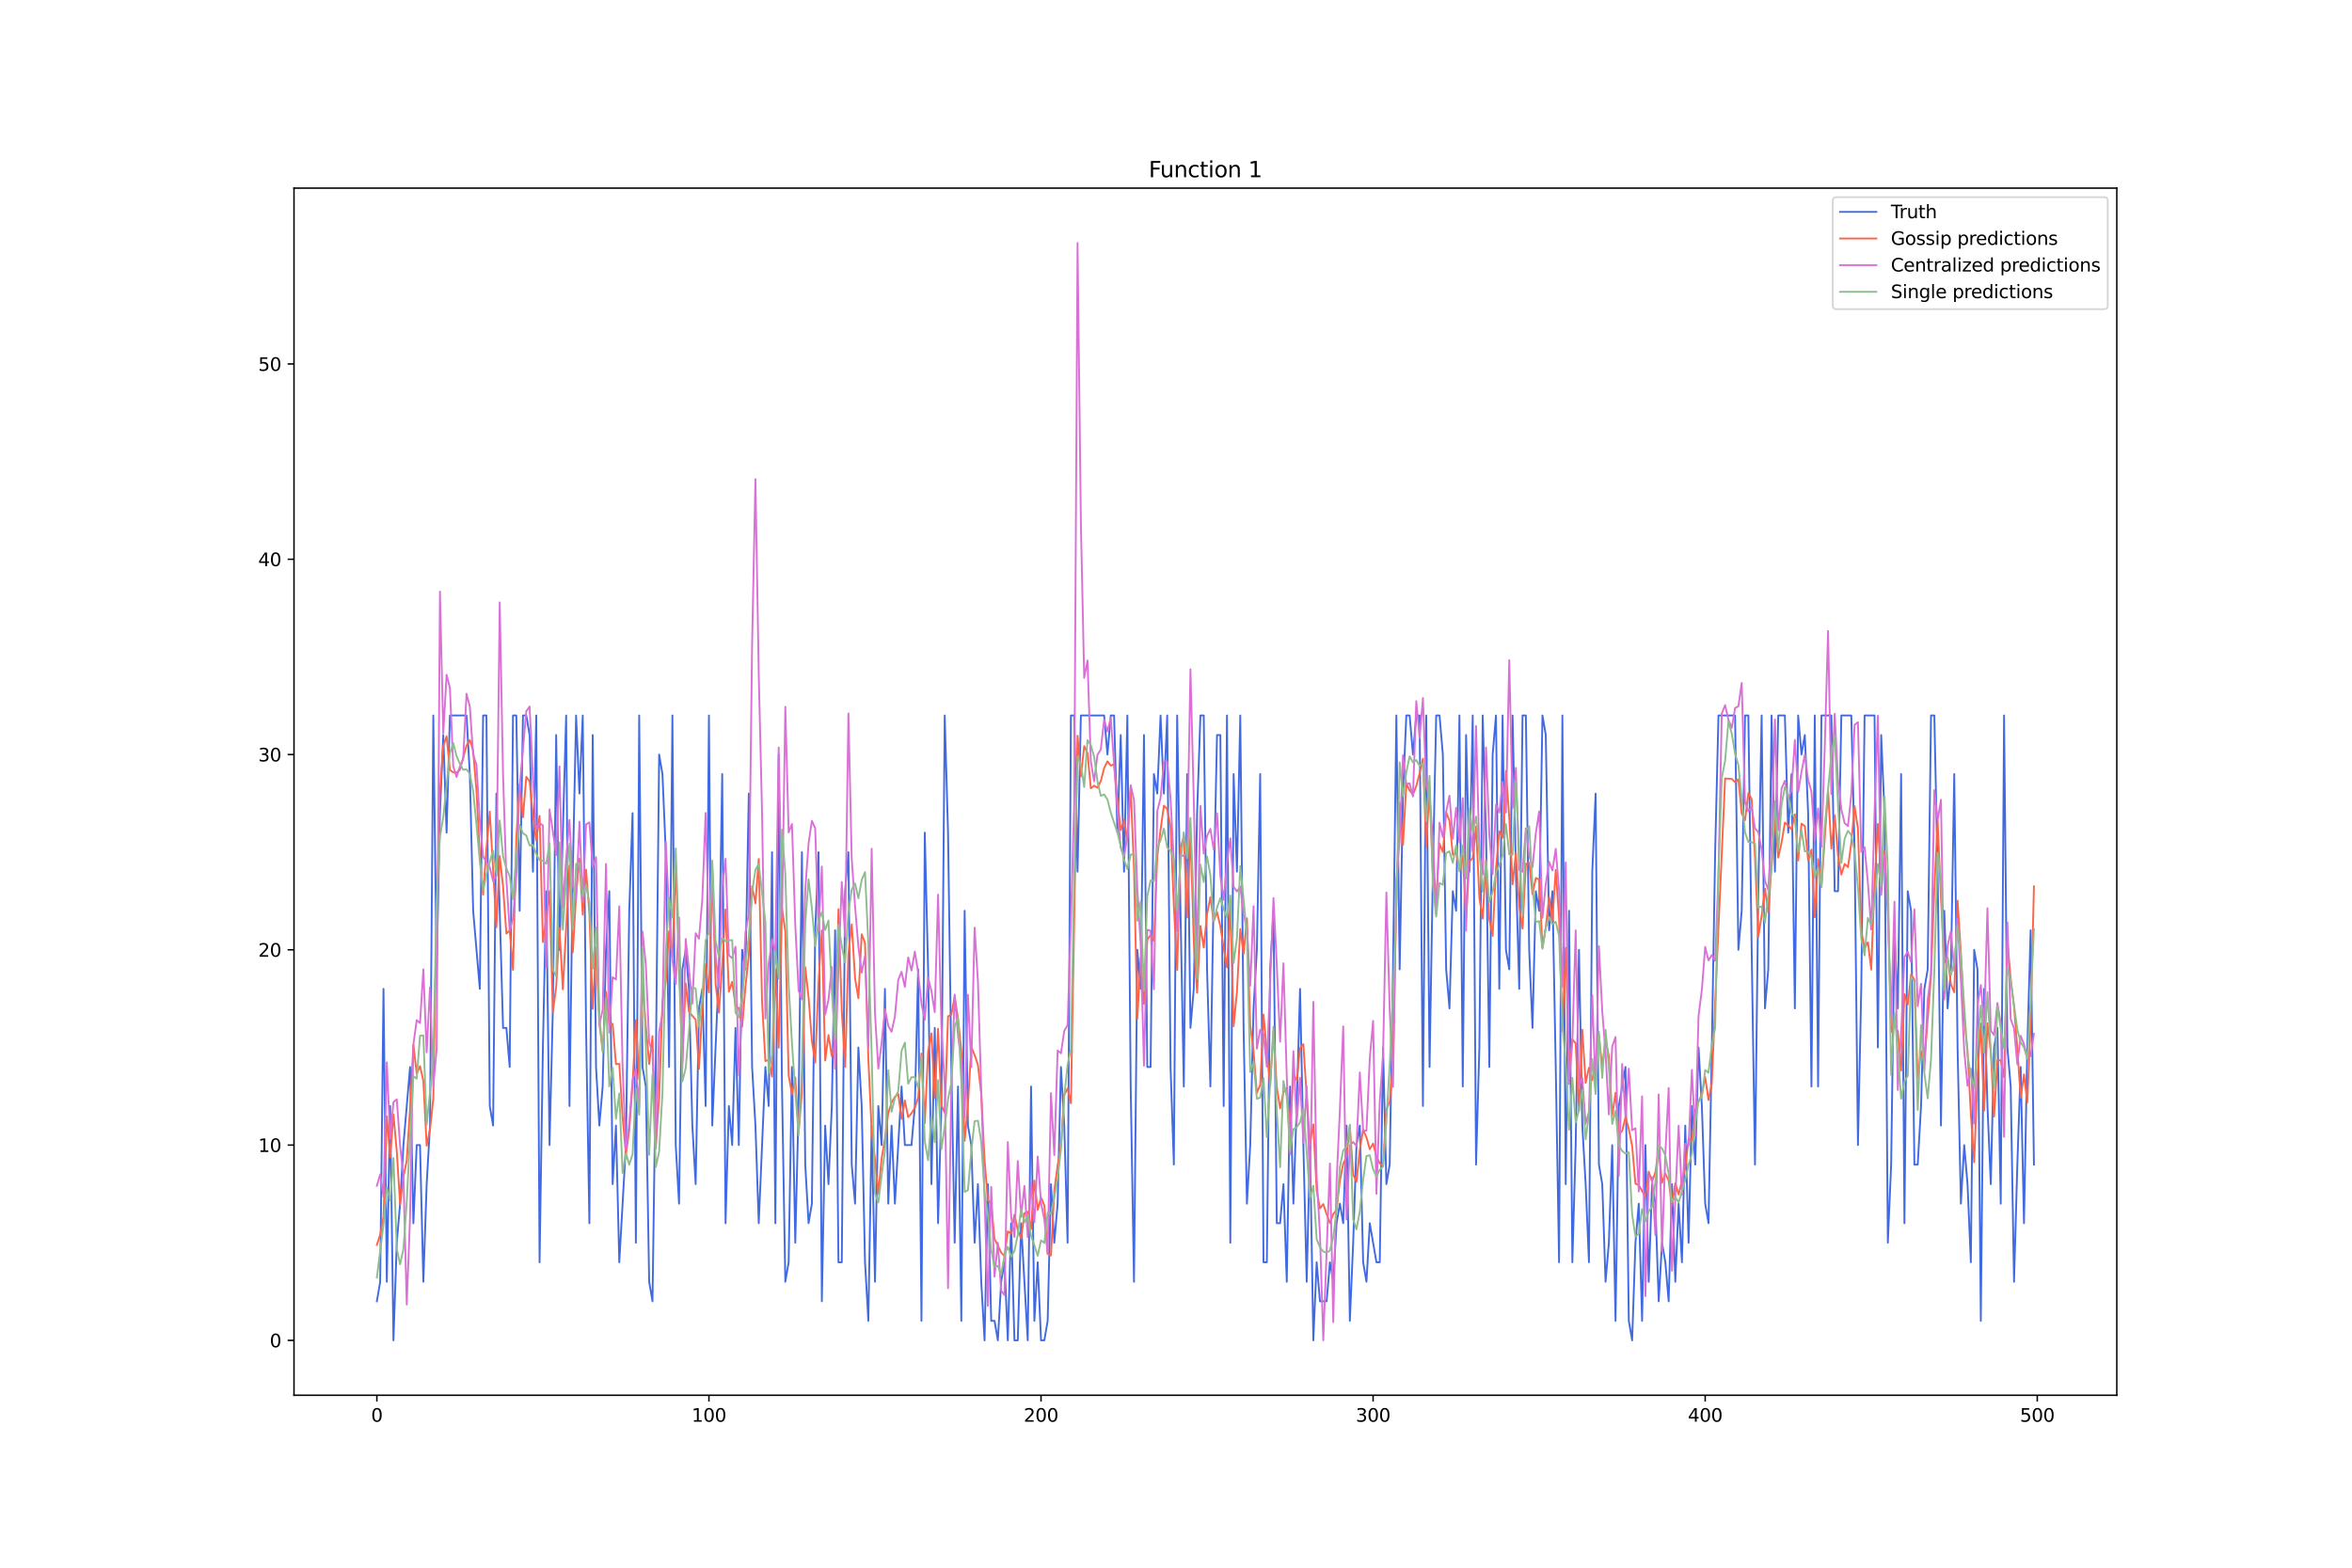 <?xml version="1.0" encoding="utf-8" standalone="no"?>
<!DOCTYPE svg PUBLIC "-//W3C//DTD SVG 1.1//EN"
  "http://www.w3.org/Graphics/SVG/1.1/DTD/svg11.dtd">
<svg xmlns:xlink="http://www.w3.org/1999/xlink" width="1296pt" height="864pt" viewBox="0 0 1296 864" xmlns="http://www.w3.org/2000/svg" version="1.1">
 <defs>
  <style type="text/css">*{stroke-linejoin: round; stroke-linecap: butt}</style>
 </defs>
 <g id="figure_1">
  <g id="patch_1">
   <path d="M 0 864 
L 1296 864 
L 1296 0 
L 0 0 
z
" style="fill: #ffffff"/>
  </g>
  <g id="axes_1">
   <g id="patch_2">
    <path d="M 162 768.96 
L 1166.4 768.96 
L 1166.4 103.68 
L 162 103.68 
z
" style="fill: #ffffff"/>
   </g>
   <g id="matplotlib.axis_1">
    <g id="xtick_1">
     <g id="line2d_1">
      <defs>
       <path id="m7830dd6c61" d="M 0 0 
L 0 3.5 
" style="stroke: #000000; stroke-width: 0.8"/>
      </defs>
      <g>
       <use xlink:href="#m7830dd6c61" x="207.655" y="768.96" style="stroke: #000000; stroke-width: 0.8"/>
      </g>
     </g>
     <g id="text_1">
      <!-- 0 -->
      <g transform="translate(204.473 783.558) scale(0.1 -0.1)">
       <defs>
        <path id="DejaVuSans-30" d="M 2034 4250 
Q 1547 4250 1301 3770 
Q 1056 3291 1056 2328 
Q 1056 1369 1301 889 
Q 1547 409 2034 409 
Q 2525 409 2770 889 
Q 3016 1369 3016 2328 
Q 3016 3291 2770 3770 
Q 2525 4250 2034 4250 
z
M 2034 4750 
Q 2819 4750 3233 4129 
Q 3647 3509 3647 2328 
Q 3647 1150 3233 529 
Q 2819 -91 2034 -91 
Q 1250 -91 836 529 
Q 422 1150 422 2328 
Q 422 3509 836 4129 
Q 1250 4750 2034 4750 
z
" transform="scale(0.016)"/>
       </defs>
       <use xlink:href="#DejaVuSans-30"/>
      </g>
     </g>
    </g>
    <g id="xtick_2">
     <g id="line2d_2">
      <g>
       <use xlink:href="#m7830dd6c61" x="390.639" y="768.96" style="stroke: #000000; stroke-width: 0.8"/>
      </g>
     </g>
     <g id="text_2">
      <!-- 100 -->
      <g transform="translate(381.095 783.558) scale(0.1 -0.1)">
       <defs>
        <path id="DejaVuSans-31" d="M 794 531 
L 1825 531 
L 1825 4091 
L 703 3866 
L 703 4441 
L 1819 4666 
L 2450 4666 
L 2450 531 
L 3481 531 
L 3481 0 
L 794 0 
L 794 531 
z
" transform="scale(0.016)"/>
       </defs>
       <use xlink:href="#DejaVuSans-31"/>
       <use xlink:href="#DejaVuSans-30" x="63.623"/>
       <use xlink:href="#DejaVuSans-30" x="127.246"/>
      </g>
     </g>
    </g>
    <g id="xtick_3">
     <g id="line2d_3">
      <g>
       <use xlink:href="#m7830dd6c61" x="573.623" y="768.96" style="stroke: #000000; stroke-width: 0.8"/>
      </g>
     </g>
     <g id="text_3">
      <!-- 200 -->
      <g transform="translate(564.079 783.558) scale(0.1 -0.1)">
       <defs>
        <path id="DejaVuSans-32" d="M 1228 531 
L 3431 531 
L 3431 0 
L 469 0 
L 469 531 
Q 828 903 1448 1529 
Q 2069 2156 2228 2338 
Q 2531 2678 2651 2914 
Q 2772 3150 2772 3378 
Q 2772 3750 2511 3984 
Q 2250 4219 1831 4219 
Q 1534 4219 1204 4116 
Q 875 4013 500 3803 
L 500 4441 
Q 881 4594 1212 4672 
Q 1544 4750 1819 4750 
Q 2544 4750 2975 4387 
Q 3406 4025 3406 3419 
Q 3406 3131 3298 2873 
Q 3191 2616 2906 2266 
Q 2828 2175 2409 1742 
Q 1991 1309 1228 531 
z
" transform="scale(0.016)"/>
       </defs>
       <use xlink:href="#DejaVuSans-32"/>
       <use xlink:href="#DejaVuSans-30" x="63.623"/>
       <use xlink:href="#DejaVuSans-30" x="127.246"/>
      </g>
     </g>
    </g>
    <g id="xtick_4">
     <g id="line2d_4">
      <g>
       <use xlink:href="#m7830dd6c61" x="756.607" y="768.96" style="stroke: #000000; stroke-width: 0.8"/>
      </g>
     </g>
     <g id="text_4">
      <!-- 300 -->
      <g transform="translate(747.063 783.558) scale(0.1 -0.1)">
       <defs>
        <path id="DejaVuSans-33" d="M 2597 2516 
Q 3050 2419 3304 2112 
Q 3559 1806 3559 1356 
Q 3559 666 3084 287 
Q 2609 -91 1734 -91 
Q 1441 -91 1130 -33 
Q 819 25 488 141 
L 488 750 
Q 750 597 1062 519 
Q 1375 441 1716 441 
Q 2309 441 2620 675 
Q 2931 909 2931 1356 
Q 2931 1769 2642 2001 
Q 2353 2234 1838 2234 
L 1294 2234 
L 1294 2753 
L 1863 2753 
Q 2328 2753 2575 2939 
Q 2822 3125 2822 3475 
Q 2822 3834 2567 4026 
Q 2313 4219 1838 4219 
Q 1578 4219 1281 4162 
Q 984 4106 628 3988 
L 628 4550 
Q 988 4650 1302 4700 
Q 1616 4750 1894 4750 
Q 2613 4750 3031 4423 
Q 3450 4097 3450 3541 
Q 3450 3153 3228 2886 
Q 3006 2619 2597 2516 
z
" transform="scale(0.016)"/>
       </defs>
       <use xlink:href="#DejaVuSans-33"/>
       <use xlink:href="#DejaVuSans-30" x="63.623"/>
       <use xlink:href="#DejaVuSans-30" x="127.246"/>
      </g>
     </g>
    </g>
    <g id="xtick_5">
     <g id="line2d_5">
      <g>
       <use xlink:href="#m7830dd6c61" x="939.591" y="768.96" style="stroke: #000000; stroke-width: 0.8"/>
      </g>
     </g>
     <g id="text_5">
      <!-- 400 -->
      <g transform="translate(930.047 783.558) scale(0.1 -0.1)">
       <defs>
        <path id="DejaVuSans-34" d="M 2419 4116 
L 825 1625 
L 2419 1625 
L 2419 4116 
z
M 2253 4666 
L 3047 4666 
L 3047 1625 
L 3713 1625 
L 3713 1100 
L 3047 1100 
L 3047 0 
L 2419 0 
L 2419 1100 
L 313 1100 
L 313 1709 
L 2253 4666 
z
" transform="scale(0.016)"/>
       </defs>
       <use xlink:href="#DejaVuSans-34"/>
       <use xlink:href="#DejaVuSans-30" x="63.623"/>
       <use xlink:href="#DejaVuSans-30" x="127.246"/>
      </g>
     </g>
    </g>
    <g id="xtick_6">
     <g id="line2d_6">
      <g>
       <use xlink:href="#m7830dd6c61" x="1122.575" y="768.96" style="stroke: #000000; stroke-width: 0.8"/>
      </g>
     </g>
     <g id="text_6">
      <!-- 500 -->
      <g transform="translate(1113.032 783.558) scale(0.1 -0.1)">
       <defs>
        <path id="DejaVuSans-35" d="M 691 4666 
L 3169 4666 
L 3169 4134 
L 1269 4134 
L 1269 2991 
Q 1406 3038 1543 3061 
Q 1681 3084 1819 3084 
Q 2600 3084 3056 2656 
Q 3513 2228 3513 1497 
Q 3513 744 3044 326 
Q 2575 -91 1722 -91 
Q 1428 -91 1123 -41 
Q 819 9 494 109 
L 494 744 
Q 775 591 1075 516 
Q 1375 441 1709 441 
Q 2250 441 2565 725 
Q 2881 1009 2881 1497 
Q 2881 1984 2565 2268 
Q 2250 2553 1709 2553 
Q 1456 2553 1204 2497 
Q 953 2441 691 2322 
L 691 4666 
z
" transform="scale(0.016)"/>
       </defs>
       <use xlink:href="#DejaVuSans-35"/>
       <use xlink:href="#DejaVuSans-30" x="63.623"/>
       <use xlink:href="#DejaVuSans-30" x="127.246"/>
      </g>
     </g>
    </g>
   </g>
   <g id="matplotlib.axis_2">
    <g id="ytick_1">
     <g id="line2d_7">
      <defs>
       <path id="m1b1be753ba" d="M 0 0 
L -3.5 0 
" style="stroke: #000000; stroke-width: 0.8"/>
      </defs>
      <g>
       <use xlink:href="#m1b1be753ba" x="162" y="738.72" style="stroke: #000000; stroke-width: 0.8"/>
      </g>
     </g>
     <g id="text_7">
      <!-- 0 -->
      <g transform="translate(148.637 742.519) scale(0.1 -0.1)">
       <use xlink:href="#DejaVuSans-30"/>
      </g>
     </g>
    </g>
    <g id="ytick_2">
     <g id="line2d_8">
      <g>
       <use xlink:href="#m1b1be753ba" x="162" y="631.094" style="stroke: #000000; stroke-width: 0.8"/>
      </g>
     </g>
     <g id="text_8">
      <!-- 10 -->
      <g transform="translate(142.275 634.893) scale(0.1 -0.1)">
       <use xlink:href="#DejaVuSans-31"/>
       <use xlink:href="#DejaVuSans-30" x="63.623"/>
      </g>
     </g>
    </g>
    <g id="ytick_3">
     <g id="line2d_9">
      <g>
       <use xlink:href="#m1b1be753ba" x="162" y="523.468" style="stroke: #000000; stroke-width: 0.8"/>
      </g>
     </g>
     <g id="text_9">
      <!-- 20 -->
      <g transform="translate(142.275 527.267) scale(0.1 -0.1)">
       <use xlink:href="#DejaVuSans-32"/>
       <use xlink:href="#DejaVuSans-30" x="63.623"/>
      </g>
     </g>
    </g>
    <g id="ytick_4">
     <g id="line2d_10">
      <g>
       <use xlink:href="#m1b1be753ba" x="162" y="415.842" style="stroke: #000000; stroke-width: 0.8"/>
      </g>
     </g>
     <g id="text_10">
      <!-- 30 -->
      <g transform="translate(142.275 419.641) scale(0.1 -0.1)">
       <use xlink:href="#DejaVuSans-33"/>
       <use xlink:href="#DejaVuSans-30" x="63.623"/>
      </g>
     </g>
    </g>
    <g id="ytick_5">
     <g id="line2d_11">
      <g>
       <use xlink:href="#m1b1be753ba" x="162" y="308.215" style="stroke: #000000; stroke-width: 0.8"/>
      </g>
     </g>
     <g id="text_11">
      <!-- 40 -->
      <g transform="translate(142.275 312.015) scale(0.1 -0.1)">
       <use xlink:href="#DejaVuSans-34"/>
       <use xlink:href="#DejaVuSans-30" x="63.623"/>
      </g>
     </g>
    </g>
    <g id="ytick_6">
     <g id="line2d_12">
      <g>
       <use xlink:href="#m1b1be753ba" x="162" y="200.589" style="stroke: #000000; stroke-width: 0.8"/>
      </g>
     </g>
     <g id="text_12">
      <!-- 50 -->
      <g transform="translate(142.275 204.389) scale(0.1 -0.1)">
       <use xlink:href="#DejaVuSans-35"/>
       <use xlink:href="#DejaVuSans-30" x="63.623"/>
      </g>
     </g>
    </g>
   </g>
   <g id="line2d_13">
    <path d="M 207.655 717.195 
L 209.484 706.432 
L 211.314 544.993 
L 213.144 706.432 
L 214.974 609.569 
L 216.804 738.72 
L 218.634 684.907 
L 220.463 663.382 
L 222.293 631.094 
L 225.953 588.043 
L 227.783 674.144 
L 229.613 631.094 
L 231.442 631.094 
L 233.272 706.432 
L 235.102 652.619 
L 236.932 620.331 
L 238.762 394.316 
L 240.592 534.23 
L 242.422 448.129 
L 244.251 405.079 
L 246.081 458.892 
L 247.911 394.316 
L 257.06 394.316 
L 258.89 426.604 
L 260.72 501.943 
L 264.38 544.993 
L 266.209 394.316 
L 268.039 394.316 
L 269.869 609.569 
L 271.699 620.331 
L 273.529 437.367 
L 277.189 566.518 
L 279.018 566.518 
L 280.848 588.043 
L 282.678 394.316 
L 284.508 394.316 
L 286.338 501.943 
L 288.168 394.316 
L 289.997 394.316 
L 291.827 405.079 
L 293.657 480.417 
L 295.487 394.316 
L 297.317 695.67 
L 299.147 577.281 
L 300.976 491.18 
L 302.806 631.094 
L 304.636 555.756 
L 306.466 405.079 
L 308.296 523.468 
L 311.956 394.316 
L 313.785 609.569 
L 315.615 480.417 
L 317.445 394.316 
L 319.275 437.367 
L 321.105 394.316 
L 322.935 566.518 
L 324.764 674.144 
L 326.594 405.079 
L 328.424 588.043 
L 330.254 620.331 
L 332.084 598.806 
L 333.914 523.468 
L 335.743 491.18 
L 337.573 652.619 
L 339.403 620.331 
L 341.233 695.67 
L 344.893 631.094 
L 346.723 501.943 
L 348.552 448.129 
L 350.382 684.907 
L 352.212 394.316 
L 354.042 588.043 
L 355.872 598.806 
L 357.702 706.432 
L 359.531 717.195 
L 361.361 588.043 
L 363.191 415.842 
L 365.021 426.604 
L 366.851 469.655 
L 368.681 588.043 
L 370.51 394.316 
L 372.34 631.094 
L 374.17 663.382 
L 376 534.23 
L 377.83 523.468 
L 379.66 544.993 
L 381.489 620.331 
L 383.319 652.619 
L 385.149 555.756 
L 386.979 544.993 
L 388.809 609.569 
L 390.639 394.316 
L 392.469 620.331 
L 396.128 534.23 
L 397.958 426.604 
L 399.788 674.144 
L 401.618 609.569 
L 403.448 631.094 
L 405.277 566.518 
L 407.107 631.094 
L 408.937 523.468 
L 410.767 534.23 
L 412.597 437.367 
L 414.427 588.043 
L 416.256 620.331 
L 418.086 674.144 
L 421.746 588.043 
L 423.576 609.569 
L 425.406 469.655 
L 427.236 674.144 
L 429.065 415.842 
L 430.895 598.806 
L 432.725 706.432 
L 434.555 695.67 
L 436.385 588.043 
L 438.215 684.907 
L 440.044 609.569 
L 441.874 469.655 
L 443.704 641.856 
L 445.534 674.144 
L 447.364 663.382 
L 449.194 512.705 
L 451.023 469.655 
L 452.853 717.195 
L 454.683 620.331 
L 456.513 652.619 
L 458.343 609.569 
L 460.173 512.705 
L 462.003 695.67 
L 463.832 695.67 
L 465.662 491.18 
L 467.492 469.655 
L 469.322 641.856 
L 471.152 663.382 
L 472.982 577.281 
L 474.811 609.569 
L 476.641 695.67 
L 478.471 727.957 
L 480.301 620.331 
L 482.131 706.432 
L 483.961 609.569 
L 485.79 631.094 
L 487.62 544.993 
L 489.45 663.382 
L 491.28 620.331 
L 493.11 663.382 
L 496.77 598.806 
L 498.599 631.094 
L 502.259 631.094 
L 504.089 609.569 
L 505.919 534.23 
L 507.749 727.957 
L 509.578 458.892 
L 511.408 534.23 
L 513.238 652.619 
L 515.068 566.518 
L 516.898 674.144 
L 518.728 609.569 
L 520.557 394.316 
L 522.387 458.892 
L 524.217 588.043 
L 526.047 684.907 
L 527.877 598.806 
L 529.707 727.957 
L 531.536 501.943 
L 533.366 620.331 
L 535.196 631.094 
L 537.026 684.907 
L 538.856 652.619 
L 540.686 706.432 
L 542.516 738.72 
L 544.345 652.619 
L 546.175 727.957 
L 548.005 727.957 
L 549.835 738.72 
L 551.665 706.432 
L 553.495 695.67 
L 555.324 738.72 
L 557.154 674.144 
L 558.984 738.72 
L 560.814 738.72 
L 562.644 674.144 
L 566.303 738.72 
L 568.133 598.806 
L 569.963 727.957 
L 571.793 695.67 
L 573.623 738.72 
L 575.453 738.72 
L 577.283 727.957 
L 579.112 652.619 
L 580.942 684.907 
L 582.772 663.382 
L 584.602 588.043 
L 586.432 620.331 
L 588.262 684.907 
L 590.091 394.316 
L 591.921 394.316 
L 593.751 480.417 
L 595.581 394.316 
L 608.39 394.316 
L 610.22 415.842 
L 612.05 394.316 
L 613.879 394.316 
L 615.709 458.892 
L 617.539 405.079 
L 619.369 480.417 
L 621.199 394.316 
L 623.029 598.806 
L 624.858 706.432 
L 626.688 523.468 
L 628.518 544.993 
L 630.348 405.079 
L 632.178 588.043 
L 634.008 588.043 
L 635.837 426.604 
L 637.667 437.367 
L 639.497 394.316 
L 641.327 437.367 
L 643.157 394.316 
L 644.987 588.043 
L 646.817 641.856 
L 648.646 394.316 
L 650.476 501.943 
L 652.306 598.806 
L 654.136 426.604 
L 655.966 566.518 
L 657.796 544.993 
L 659.625 448.129 
L 661.455 394.316 
L 663.285 394.316 
L 665.115 534.23 
L 666.945 598.806 
L 668.775 491.18 
L 670.604 405.079 
L 672.434 405.079 
L 674.264 609.569 
L 676.094 394.316 
L 677.924 684.907 
L 679.754 426.604 
L 681.583 480.417 
L 683.413 394.316 
L 685.243 566.518 
L 687.073 663.382 
L 688.903 631.094 
L 690.733 555.756 
L 692.563 523.468 
L 694.392 426.604 
L 696.222 695.67 
L 698.052 695.67 
L 699.882 534.23 
L 701.712 501.943 
L 703.542 674.144 
L 705.371 674.144 
L 707.201 652.619 
L 709.031 706.432 
L 710.861 598.806 
L 712.691 663.382 
L 714.521 609.569 
L 716.35 544.993 
L 718.18 631.094 
L 720.01 706.432 
L 721.84 631.094 
L 723.67 738.72 
L 725.5 695.67 
L 727.33 717.195 
L 730.989 717.195 
L 732.819 695.67 
L 734.649 706.432 
L 736.479 674.144 
L 738.309 663.382 
L 740.138 674.144 
L 741.968 620.331 
L 743.798 727.957 
L 745.628 684.907 
L 747.458 631.094 
L 749.288 620.331 
L 751.117 695.67 
L 752.947 706.432 
L 754.777 674.144 
L 758.437 695.67 
L 760.267 695.67 
L 762.097 577.281 
L 763.926 652.619 
L 765.756 641.856 
L 767.586 534.23 
L 769.416 394.316 
L 771.246 534.23 
L 773.076 437.367 
L 774.905 394.316 
L 776.735 394.316 
L 778.565 415.842 
L 780.395 394.316 
L 782.225 394.316 
L 784.055 609.569 
L 785.884 394.316 
L 787.714 588.043 
L 789.544 480.417 
L 791.374 394.316 
L 793.204 394.316 
L 795.034 415.842 
L 796.864 534.23 
L 798.693 555.756 
L 800.523 491.18 
L 802.353 501.943 
L 804.183 394.316 
L 806.013 598.806 
L 807.843 405.079 
L 809.672 480.417 
L 811.502 394.316 
L 813.332 641.856 
L 815.162 577.281 
L 816.992 394.316 
L 818.822 458.892 
L 820.651 588.043 
L 822.481 415.842 
L 824.311 394.316 
L 826.141 544.993 
L 827.971 394.316 
L 829.801 523.468 
L 831.63 534.23 
L 833.46 394.316 
L 835.29 480.417 
L 837.12 544.993 
L 838.95 394.316 
L 840.78 394.316 
L 842.61 523.468 
L 844.439 566.518 
L 846.269 491.18 
L 848.099 501.943 
L 849.929 394.316 
L 851.759 405.079 
L 853.589 512.705 
L 855.418 491.18 
L 857.248 588.043 
L 859.078 695.67 
L 860.908 394.316 
L 862.738 652.619 
L 864.568 501.943 
L 866.397 695.67 
L 868.227 631.094 
L 870.057 523.468 
L 871.887 620.331 
L 873.717 652.619 
L 875.547 695.67 
L 877.377 480.417 
L 879.206 437.367 
L 881.036 641.856 
L 882.866 652.619 
L 884.696 706.432 
L 886.526 684.907 
L 888.356 631.094 
L 890.185 727.957 
L 892.015 609.569 
L 895.675 588.043 
L 897.505 727.957 
L 899.335 738.72 
L 901.164 684.907 
L 902.994 663.382 
L 904.824 727.957 
L 906.654 631.094 
L 908.484 706.432 
L 910.314 652.619 
L 912.144 663.382 
L 913.973 717.195 
L 915.803 684.907 
L 917.633 695.67 
L 919.463 717.195 
L 921.293 652.619 
L 923.123 706.432 
L 924.952 663.382 
L 926.782 695.67 
L 928.612 620.331 
L 930.442 684.907 
L 932.272 609.569 
L 934.102 641.856 
L 935.931 577.281 
L 937.761 609.569 
L 939.591 663.382 
L 941.421 674.144 
L 943.251 577.281 
L 945.081 469.655 
L 946.911 394.316 
L 956.06 394.316 
L 957.89 523.468 
L 959.719 501.943 
L 961.549 394.316 
L 963.379 394.316 
L 965.209 523.468 
L 967.039 641.856 
L 968.869 491.18 
L 970.698 394.316 
L 972.528 555.756 
L 974.358 534.23 
L 976.188 394.316 
L 978.018 480.417 
L 979.848 394.316 
L 983.507 394.316 
L 985.337 458.892 
L 987.167 426.604 
L 988.997 555.756 
L 990.827 394.316 
L 992.657 415.842 
L 994.486 405.079 
L 996.316 448.129 
L 998.146 598.806 
L 999.976 394.316 
L 1001.806 598.806 
L 1003.636 394.316 
L 1009.125 394.316 
L 1010.955 491.18 
L 1012.785 491.18 
L 1014.615 394.316 
L 1020.104 394.316 
L 1021.934 469.655 
L 1023.764 631.094 
L 1025.594 544.993 
L 1027.424 394.316 
L 1032.913 394.316 
L 1034.743 577.281 
L 1036.573 405.079 
L 1038.403 448.129 
L 1040.232 684.907 
L 1042.062 641.856 
L 1043.892 512.705 
L 1045.722 555.756 
L 1047.552 426.604 
L 1049.382 674.144 
L 1051.211 491.18 
L 1053.041 501.943 
L 1054.871 641.856 
L 1056.701 641.856 
L 1058.531 609.569 
L 1060.361 544.993 
L 1062.191 534.23 
L 1064.02 394.316 
L 1065.85 394.316 
L 1067.68 480.417 
L 1069.51 620.331 
L 1071.34 501.943 
L 1073.17 555.756 
L 1074.999 534.23 
L 1076.829 426.604 
L 1078.659 577.281 
L 1080.489 663.382 
L 1082.319 631.094 
L 1084.149 652.619 
L 1085.978 695.67 
L 1087.808 523.468 
L 1089.638 534.23 
L 1091.468 727.957 
L 1093.298 544.993 
L 1095.128 609.569 
L 1096.958 652.619 
L 1098.787 577.281 
L 1100.617 566.518 
L 1102.447 663.382 
L 1104.277 394.316 
L 1106.107 577.281 
L 1107.937 598.806 
L 1109.766 706.432 
L 1111.596 641.856 
L 1113.426 588.043 
L 1115.256 674.144 
L 1117.086 577.281 
L 1118.916 512.705 
L 1120.745 641.856 
L 1120.745 641.856 
" clip-path="url(#p969c86a628)" style="fill: none; stroke: #4169e1; stroke-linecap: square"/>
   </g>
   <g id="line2d_14">
    <path d="M 207.655 686.116 
L 209.484 680.487 
L 211.314 670.36 
L 213.144 615.21 
L 214.974 637.823 
L 216.804 614.26 
L 218.634 634.614 
L 220.463 663.906 
L 222.293 648.49 
L 224.123 639.699 
L 225.953 610.774 
L 227.783 575.783 
L 229.613 591.798 
L 231.442 587.598 
L 233.272 595.734 
L 235.102 631.457 
L 236.932 622.497 
L 238.762 605.509 
L 240.592 505.618 
L 242.422 435.559 
L 244.251 411.048 
L 246.081 405.786 
L 247.911 424.319 
L 249.741 425.717 
L 251.571 425.793 
L 253.401 424.328 
L 257.06 410.896 
L 258.89 407.884 
L 260.72 413.728 
L 262.55 435.992 
L 264.38 471.2 
L 266.209 493.08 
L 268.039 467.433 
L 269.869 447.249 
L 273.529 511.076 
L 275.359 471.809 
L 277.189 488.494 
L 279.018 514.527 
L 280.848 512.814 
L 282.678 534.578 
L 284.508 461.702 
L 286.338 432.164 
L 288.168 450.457 
L 289.997 428.143 
L 291.827 430.577 
L 293.657 449.38 
L 295.487 463.213 
L 297.317 449.626 
L 299.147 519.182 
L 300.976 506.366 
L 302.806 491.069 
L 304.636 557.715 
L 306.466 543.861 
L 308.296 511.536 
L 310.126 545.278 
L 313.785 476.968 
L 315.615 524.872 
L 317.445 493.105 
L 319.275 473.273 
L 321.105 504.093 
L 322.935 479.317 
L 324.764 503.68 
L 326.594 556.043 
L 328.424 522.084 
L 330.254 563.992 
L 332.084 578.98 
L 333.914 546.559 
L 335.743 564.783 
L 337.573 564.234 
L 339.403 586.481 
L 341.233 586.359 
L 343.063 615.594 
L 344.893 636.237 
L 346.723 622.865 
L 348.552 597.486 
L 350.382 562.199 
L 352.212 594.84 
L 354.042 542.545 
L 355.872 565.287 
L 357.702 586.422 
L 359.531 571.045 
L 361.361 631.575 
L 363.191 604.624 
L 365.021 552.152 
L 366.851 541.078 
L 368.681 513.19 
L 370.51 527.447 
L 372.34 476.164 
L 374.17 534.517 
L 376 585.193 
L 377.83 541.919 
L 379.66 557.644 
L 383.319 561.999 
L 385.149 589.079 
L 386.979 555.816 
L 388.809 531.423 
L 390.639 547.035 
L 392.469 478.597 
L 394.298 542.048 
L 396.128 558.124 
L 397.958 531.622 
L 399.788 501.219 
L 401.618 546.517 
L 403.448 541.124 
L 405.277 554.315 
L 407.107 555.724 
L 408.937 565.93 
L 410.767 543.729 
L 412.597 526.645 
L 414.427 488.531 
L 416.256 497.896 
L 418.086 473.401 
L 419.916 552.177 
L 421.746 584.763 
L 423.576 584.167 
L 425.406 593.322 
L 427.236 534.378 
L 429.065 577.437 
L 430.895 500.772 
L 432.725 513.201 
L 434.555 592.634 
L 436.385 603.071 
L 438.215 593.88 
L 440.044 623.713 
L 441.874 602.204 
L 443.704 533.063 
L 445.534 549.512 
L 447.364 573.755 
L 449.194 585.628 
L 451.023 541.289 
L 452.853 512.781 
L 454.683 584.467 
L 456.513 570.416 
L 458.343 582.142 
L 460.173 574.234 
L 462.003 501.057 
L 463.832 556.73 
L 465.662 587.995 
L 467.492 525.41 
L 469.322 509.408 
L 471.152 539.172 
L 472.982 550.166 
L 474.811 514.901 
L 476.641 519.636 
L 478.471 583.569 
L 480.301 623.36 
L 482.131 638.767 
L 483.961 657.785 
L 485.79 638.464 
L 487.62 627.507 
L 489.45 613.456 
L 491.28 607.6 
L 493.11 604.489 
L 494.94 602.803 
L 496.77 616.662 
L 498.599 606.461 
L 500.429 615.714 
L 502.259 613.553 
L 504.089 610.564 
L 505.919 604.995 
L 507.749 580.634 
L 509.578 619.035 
L 511.408 579.39 
L 513.238 569.504 
L 515.068 605.168 
L 516.898 566.973 
L 518.728 609.237 
L 520.557 613.142 
L 522.387 560.109 
L 524.217 559.256 
L 526.047 549.221 
L 527.877 561.428 
L 529.707 578.959 
L 531.536 628.786 
L 533.366 608.581 
L 535.196 577.051 
L 537.026 581.402 
L 538.856 586.866 
L 540.686 602.891 
L 542.516 639.14 
L 544.345 661.692 
L 546.175 663.185 
L 548.005 682.949 
L 549.835 686.369 
L 551.665 690.347 
L 553.495 692.255 
L 555.324 678.695 
L 557.154 679.894 
L 558.984 669.436 
L 560.814 677.888 
L 562.644 682.676 
L 564.474 668.689 
L 566.303 667.81 
L 568.133 677.413 
L 569.963 650.614 
L 571.793 666.774 
L 573.623 659.954 
L 575.453 664.318 
L 577.283 691.093 
L 579.112 691.935 
L 580.942 656.099 
L 582.772 642.226 
L 584.602 631.128 
L 586.432 603.322 
L 588.262 599.878 
L 590.091 608.051 
L 593.751 405.472 
L 595.581 427.978 
L 597.411 411.215 
L 599.241 415.002 
L 601.07 434.498 
L 602.9 433.003 
L 604.73 434.163 
L 606.56 430.461 
L 608.39 423.351 
L 610.22 419.603 
L 612.05 421.934 
L 613.879 421.252 
L 615.709 440.896 
L 617.539 457.538 
L 619.369 452.067 
L 621.199 463.158 
L 623.029 433.995 
L 624.858 479.181 
L 626.688 561.417 
L 628.518 528.079 
L 630.348 553.267 
L 632.178 517.749 
L 634.008 515.408 
L 635.837 518.448 
L 637.667 472.377 
L 639.497 457.157 
L 641.327 444.028 
L 643.157 445.893 
L 644.987 455.607 
L 646.817 499.208 
L 648.646 534.619 
L 650.476 467.069 
L 652.306 461.164 
L 654.136 505.666 
L 655.966 458.788 
L 657.796 519.074 
L 659.625 547.196 
L 661.455 510.341 
L 663.285 522.237 
L 665.115 503.748 
L 666.945 494.462 
L 668.775 507.831 
L 670.604 502.618 
L 672.434 510.587 
L 674.264 522.347 
L 676.094 533.195 
L 677.924 499.316 
L 679.754 565.569 
L 681.583 546.57 
L 683.413 512.042 
L 685.243 525.766 
L 687.073 506.055 
L 688.903 565.024 
L 690.733 579.417 
L 692.563 602.353 
L 694.392 597.974 
L 696.222 559.144 
L 698.052 579.762 
L 699.882 598.493 
L 701.712 568.319 
L 703.542 599.224 
L 705.371 610.867 
L 707.201 601.975 
L 709.031 599.559 
L 710.861 622.053 
L 712.691 592.138 
L 714.521 595.395 
L 716.35 577.614 
L 718.18 575.474 
L 720.01 604.077 
L 721.84 630.094 
L 723.67 619.652 
L 725.5 656.133 
L 727.33 666.014 
L 729.159 663.591 
L 730.989 669.204 
L 732.819 674.094 
L 734.649 669.042 
L 736.479 666.833 
L 738.309 650.646 
L 740.138 641.376 
L 741.968 637.489 
L 743.798 620.58 
L 745.628 647.276 
L 747.458 651.315 
L 749.288 633.336 
L 751.117 622.61 
L 752.947 626.89 
L 754.777 633.345 
L 756.607 630.237 
L 758.437 637.405 
L 760.267 641.18 
L 762.097 642.388 
L 763.926 611.55 
L 765.756 607.084 
L 767.586 586.084 
L 769.416 496.172 
L 771.246 442.498 
L 773.076 465.601 
L 774.905 431.759 
L 776.735 435.659 
L 778.565 437.939 
L 780.395 433.223 
L 782.225 426.2 
L 784.055 418.231 
L 785.884 466.681 
L 787.714 434.048 
L 789.544 482.988 
L 791.374 496.444 
L 793.204 464.992 
L 795.034 469.526 
L 796.864 447.693 
L 798.693 452.357 
L 800.523 471.152 
L 802.353 469.67 
L 804.183 479.352 
L 806.013 471.587 
L 807.843 505.978 
L 809.672 474.735 
L 811.502 472.935 
L 813.332 455.526 
L 815.162 494.898 
L 816.992 506.282 
L 818.822 473.791 
L 820.651 506.612 
L 822.481 515.84 
L 824.311 478.72 
L 826.141 458.127 
L 827.971 461.716 
L 829.801 424.9 
L 831.63 450.728 
L 833.46 487.405 
L 835.29 469.963 
L 837.12 499.755 
L 838.95 511.803 
L 840.78 476.076 
L 842.61 475.468 
L 844.439 492.851 
L 846.269 483.854 
L 848.099 484.819 
L 849.929 522.215 
L 851.759 511.088 
L 853.589 494.333 
L 855.418 507.486 
L 857.248 479.369 
L 859.078 506.108 
L 860.908 568.217 
L 862.738 522.423 
L 864.568 587.15 
L 866.397 572.814 
L 868.227 575.01 
L 870.057 612.344 
L 871.887 567.49 
L 873.717 596.821 
L 875.547 588.435 
L 877.377 595.298 
L 879.206 585.343 
L 881.036 571.243 
L 882.866 587.883 
L 884.696 572.957 
L 886.526 582.262 
L 888.356 614.965 
L 890.185 602.254 
L 892.015 625.226 
L 893.845 623.257 
L 895.675 615.699 
L 897.505 622.201 
L 899.335 631.523 
L 901.164 652.41 
L 902.994 653.087 
L 906.654 659.697 
L 908.484 645.711 
L 910.314 651.129 
L 912.144 646.099 
L 913.973 633.403 
L 915.803 651.888 
L 917.633 646.78 
L 919.463 650.654 
L 921.293 664.651 
L 923.123 652.085 
L 924.952 658.329 
L 926.782 650.598 
L 928.612 643.579 
L 930.442 627.746 
L 932.272 628.482 
L 934.102 612.089 
L 935.931 606.911 
L 937.761 603.293 
L 939.591 593.599 
L 941.421 606.293 
L 943.251 597.04 
L 945.081 552.568 
L 950.57 429.049 
L 954.23 429.254 
L 956.06 431.116 
L 957.89 429.508 
L 959.719 448.286 
L 961.549 452.057 
L 963.379 437.098 
L 965.209 440.441 
L 967.039 472.997 
L 968.869 516.192 
L 970.698 504.671 
L 972.528 489.764 
L 974.358 502.838 
L 978.018 451.111 
L 979.848 472.674 
L 981.678 464.334 
L 983.507 453.372 
L 985.337 454.894 
L 987.167 457.102 
L 988.997 448.781 
L 990.827 474.207 
L 992.657 453.959 
L 994.486 455.281 
L 996.316 474.171 
L 998.146 468.229 
L 999.976 505.578 
L 1001.806 473.501 
L 1003.636 489.02 
L 1007.295 435.559 
L 1009.125 467.705 
L 1010.955 449.278 
L 1012.785 471.639 
L 1014.615 482.011 
L 1016.444 476.145 
L 1018.274 477.929 
L 1020.104 464.574 
L 1021.934 444.353 
L 1023.764 456.798 
L 1025.594 512.83 
L 1027.424 522.612 
L 1029.253 519.339 
L 1031.083 534.383 
L 1032.913 486.189 
L 1034.743 454.095 
L 1036.573 485.491 
L 1038.403 469.21 
L 1040.232 496.981 
L 1042.062 568.639 
L 1043.892 565.009 
L 1045.722 568.256 
L 1047.552 590.023 
L 1049.382 547.907 
L 1051.211 553.651 
L 1053.041 537.073 
L 1054.871 539.928 
L 1056.701 593.862 
L 1058.531 579.437 
L 1060.361 585.792 
L 1064.02 537.925 
L 1065.85 490.143 
L 1067.68 452.434 
L 1069.51 495.182 
L 1071.34 530.531 
L 1073.17 527.74 
L 1074.999 542.604 
L 1076.829 546.912 
L 1078.659 496.413 
L 1080.489 525.229 
L 1082.319 561.783 
L 1084.149 579.131 
L 1085.978 614.093 
L 1087.808 640.598 
L 1089.638 592.139 
L 1091.468 564.104 
L 1093.298 612.141 
L 1095.128 563.93 
L 1096.958 579.376 
L 1098.787 615.344 
L 1100.617 584.48 
L 1102.447 584.36 
L 1104.277 593.723 
L 1106.107 518.679 
L 1107.937 539.642 
L 1109.766 554.648 
L 1111.596 577.728 
L 1113.426 605.043 
L 1115.256 592.13 
L 1117.086 607.609 
L 1118.916 564.375 
L 1120.745 488.518 
L 1120.745 488.518 
" clip-path="url(#p969c86a628)" style="fill: none; stroke: #ff6347; stroke-linecap: square"/>
   </g>
   <g id="line2d_15">
    <path d="M 207.655 653.537 
L 209.484 647.221 
L 211.314 659.595 
L 213.144 585.494 
L 214.974 627.536 
L 216.804 607.418 
L 218.634 605.846 
L 220.463 631.385 
L 222.293 648.231 
L 224.123 718.984 
L 225.953 670.55 
L 227.783 575.729 
L 229.613 562.215 
L 231.442 563.898 
L 233.272 534.192 
L 235.102 579.976 
L 236.932 544.147 
L 238.762 598.648 
L 240.592 578.244 
L 242.422 326.081 
L 244.251 404.203 
L 246.081 371.861 
L 247.911 379.138 
L 249.741 422.28 
L 251.571 428.247 
L 253.401 422.511 
L 255.23 418.223 
L 257.06 382.353 
L 258.89 389.492 
L 260.72 416.082 
L 262.55 421.45 
L 264.38 452.076 
L 266.209 472.189 
L 269.869 477.88 
L 271.699 485.503 
L 273.529 482.703 
L 275.359 331.993 
L 277.189 427.011 
L 279.018 484.304 
L 280.848 512.97 
L 282.678 506.196 
L 284.508 482.445 
L 286.338 433.817 
L 289.997 392.016 
L 291.827 389.394 
L 293.657 429.116 
L 295.487 456.835 
L 297.317 453.626 
L 299.147 454.928 
L 300.976 532.964 
L 302.806 446.042 
L 304.636 458.132 
L 306.466 471.253 
L 308.296 422.405 
L 310.126 500.309 
L 311.956 473.451 
L 313.785 451.902 
L 315.615 488.058 
L 317.445 495.648 
L 319.275 452.848 
L 321.105 497.11 
L 322.935 454.346 
L 324.764 453.249 
L 326.594 477.902 
L 328.424 472.391 
L 330.254 564.933 
L 332.084 556.509 
L 333.914 476.143 
L 335.743 569.126 
L 337.573 538.556 
L 339.403 539.835 
L 341.233 499.497 
L 343.063 587.946 
L 344.893 633.591 
L 346.723 619.108 
L 348.552 595.346 
L 350.382 588.969 
L 352.212 610.163 
L 354.042 513.334 
L 355.872 531.966 
L 357.702 574.332 
L 359.531 580.305 
L 361.361 633.055 
L 363.191 568.937 
L 365.021 558.727 
L 366.851 463.898 
L 368.681 502.855 
L 370.51 528.862 
L 372.34 542.366 
L 374.17 505.661 
L 376 589.185 
L 377.83 517.53 
L 379.66 534.523 
L 381.489 553.115 
L 383.319 514.336 
L 385.149 517.367 
L 386.979 495.692 
L 388.809 448.029 
L 390.639 514.785 
L 392.469 486.738 
L 394.298 526.076 
L 396.128 544.311 
L 397.958 488.622 
L 399.788 473.292 
L 401.618 526.472 
L 403.448 528.098 
L 405.277 521.76 
L 407.107 592.744 
L 410.767 513.918 
L 412.597 503.817 
L 414.427 355.233 
L 416.256 264.031 
L 418.086 371.867 
L 419.916 448.55 
L 421.746 561.348 
L 423.576 530.95 
L 425.406 517.685 
L 427.236 525.035 
L 429.065 411.981 
L 430.895 506.65 
L 432.725 389.523 
L 434.555 458.779 
L 436.385 454.158 
L 438.215 509.78 
L 440.044 545.815 
L 441.874 550.789 
L 443.704 490.444 
L 445.534 464.815 
L 447.364 452.384 
L 449.194 456.436 
L 451.023 513.188 
L 452.853 477.58 
L 454.683 559.17 
L 456.513 550.977 
L 458.343 532.909 
L 460.173 589.078 
L 462.003 533.668 
L 463.832 486.104 
L 465.662 516.212 
L 467.492 393.175 
L 469.322 473.429 
L 471.152 499.464 
L 472.982 521.706 
L 474.811 536.05 
L 476.641 526.884 
L 478.471 577.312 
L 480.301 467.771 
L 482.131 558.224 
L 483.961 588.962 
L 485.79 574.902 
L 487.62 556.001 
L 489.45 565.398 
L 491.28 568.66 
L 493.11 560.236 
L 494.94 540.084 
L 496.77 535.585 
L 498.599 543.918 
L 500.429 527.651 
L 502.259 534.879 
L 504.089 524.447 
L 505.919 535.995 
L 507.749 553.154 
L 509.578 562.036 
L 511.408 538.882 
L 513.238 546.229 
L 515.068 557.845 
L 516.898 493.029 
L 518.728 565.694 
L 520.557 598.199 
L 522.387 709.975 
L 524.217 599.4 
L 526.047 548.117 
L 527.877 570.602 
L 529.707 584.798 
L 531.536 616.133 
L 533.366 548.194 
L 535.196 588.093 
L 537.026 511.231 
L 538.856 540.933 
L 544.345 719.738 
L 546.175 654.175 
L 548.005 703.632 
L 549.835 684.903 
L 551.665 711.3 
L 553.495 713.807 
L 555.324 629.415 
L 557.154 670.362 
L 558.984 681.734 
L 560.814 639.808 
L 562.644 670.704 
L 564.474 653.571 
L 566.303 681.828 
L 568.133 651.864 
L 569.963 673.684 
L 571.793 637.395 
L 573.623 662.914 
L 575.453 672.123 
L 577.283 691.095 
L 579.112 602.441 
L 580.942 636.693 
L 582.772 578.952 
L 584.602 580.54 
L 586.432 568.171 
L 588.262 564.912 
L 590.091 507.187 
L 591.921 443.097 
L 593.751 133.92 
L 595.581 288.069 
L 597.411 373.617 
L 599.241 364.001 
L 601.07 419.68 
L 602.9 430.604 
L 604.73 416.006 
L 606.56 413.026 
L 608.39 396.704 
L 610.22 403.104 
L 612.05 395.608 
L 615.709 446.357 
L 617.539 467.29 
L 619.369 472.01 
L 621.199 460.948 
L 623.029 432.814 
L 624.858 440.907 
L 626.688 490.102 
L 628.518 519.75 
L 630.348 587.34 
L 632.178 512.467 
L 634.008 512.927 
L 635.837 545.246 
L 637.667 447.104 
L 639.497 439.732 
L 641.327 419.795 
L 643.157 419.675 
L 644.987 440.04 
L 646.817 474.972 
L 648.646 513.175 
L 650.476 471.01 
L 652.306 471.828 
L 654.136 469.589 
L 655.966 368.876 
L 657.796 440.73 
L 659.625 527.049 
L 661.455 444.179 
L 663.285 470.437 
L 665.115 460.717 
L 666.945 456.827 
L 668.775 468.237 
L 670.604 448.215 
L 672.434 482.652 
L 674.264 495.89 
L 676.094 475.507 
L 677.924 462.011 
L 679.754 488.805 
L 681.583 491.331 
L 683.413 488.582 
L 685.243 504.099 
L 687.073 511.494 
L 688.903 543.286 
L 690.733 499.399 
L 692.563 577.935 
L 694.392 567.475 
L 696.222 569.743 
L 698.052 587.876 
L 701.712 494.97 
L 703.542 531.631 
L 705.371 574.103 
L 707.201 530.896 
L 709.031 593.145 
L 710.861 636.268 
L 712.691 579.308 
L 714.521 619.073 
L 716.35 593.9 
L 718.18 629.823 
L 720.01 598.747 
L 721.84 655.403 
L 723.67 552.146 
L 725.5 648.369 
L 727.33 680.373 
L 729.159 738.72 
L 732.819 641.243 
L 734.649 728.632 
L 736.479 651.34 
L 738.309 611.648 
L 740.138 565.664 
L 741.968 672.064 
L 743.798 631.282 
L 745.628 629.358 
L 747.458 631.64 
L 749.288 591.052 
L 751.117 623.017 
L 752.947 623.135 
L 754.777 583.297 
L 756.607 562.622 
L 758.437 658.005 
L 760.267 607.153 
L 762.097 581.29 
L 763.926 491.87 
L 765.756 556.218 
L 767.586 599.006 
L 769.416 484.227 
L 771.246 463.165 
L 773.076 416.253 
L 774.905 432.262 
L 776.735 431.671 
L 778.565 438.995 
L 780.395 386.38 
L 782.225 406.868 
L 784.055 384.69 
L 785.884 432.981 
L 787.714 439.71 
L 789.544 461.574 
L 791.374 503.873 
L 793.204 453.388 
L 795.034 461.339 
L 796.864 447.474 
L 798.693 438.51 
L 800.523 462.363 
L 802.353 445.243 
L 804.183 464.353 
L 806.013 439.846 
L 807.843 512.919 
L 809.672 452.234 
L 811.502 469.45 
L 813.332 400.093 
L 815.162 469.808 
L 816.992 481.964 
L 818.822 411.927 
L 820.651 460.291 
L 822.481 481.737 
L 824.311 443.513 
L 826.141 447.843 
L 827.971 430.95 
L 829.801 447.81 
L 831.63 363.794 
L 833.46 445.384 
L 835.29 423.145 
L 837.12 479.446 
L 838.95 480.399 
L 840.78 456.5 
L 842.61 471.634 
L 844.439 477.979 
L 846.269 459.194 
L 848.099 447.196 
L 849.929 505.83 
L 851.759 487.164 
L 853.589 474.935 
L 855.418 479.748 
L 857.248 467.797 
L 859.078 490.826 
L 860.908 544.044 
L 862.738 475.358 
L 864.568 597.386 
L 866.397 574.404 
L 868.227 512.733 
L 870.057 598.114 
L 871.887 594.095 
L 873.717 619.345 
L 875.547 612.692 
L 877.377 548.427 
L 879.206 600.098 
L 881.036 521.466 
L 882.866 557.179 
L 884.696 580.27 
L 886.526 614.223 
L 888.356 576.875 
L 890.185 571.504 
L 892.015 648.025 
L 893.845 586.378 
L 895.675 615.537 
L 897.505 588.975 
L 899.335 622.921 
L 901.164 621.831 
L 902.994 656.693 
L 904.824 604.203 
L 906.654 714.294 
L 908.484 648.193 
L 910.314 648.785 
L 912.144 680.739 
L 913.973 603.174 
L 915.803 689.729 
L 917.633 635.909 
L 919.463 599.618 
L 921.293 700.342 
L 924.952 620.387 
L 926.782 658.512 
L 928.612 630.272 
L 930.442 631.445 
L 932.272 589.673 
L 934.102 626.048 
L 935.931 559.856 
L 937.761 545.51 
L 939.591 521.864 
L 941.421 529.335 
L 943.251 526.349 
L 945.081 529.591 
L 946.911 482.27 
L 948.74 393.245 
L 950.57 388.615 
L 952.4 396.672 
L 954.23 401.196 
L 956.06 390.218 
L 957.89 389.259 
L 959.719 376.371 
L 961.549 442.13 
L 963.379 447.034 
L 965.209 445.027 
L 967.039 456.523 
L 968.869 458.582 
L 970.698 468.214 
L 972.528 485.394 
L 974.358 490.499 
L 976.188 459.068 
L 978.018 396.509 
L 979.848 457.553 
L 981.678 434.564 
L 983.507 430.299 
L 985.337 440.102 
L 987.167 435.552 
L 988.997 407.733 
L 990.827 436.509 
L 992.657 425.405 
L 994.486 415.885 
L 996.316 429.758 
L 998.146 436.379 
L 999.976 463.287 
L 1001.806 445.529 
L 1003.636 466.747 
L 1005.465 411.931 
L 1007.295 347.734 
L 1009.125 437.694 
L 1010.955 393.384 
L 1012.785 429.892 
L 1014.615 445.975 
L 1016.444 453.674 
L 1018.274 455.239 
L 1020.104 437.889 
L 1021.934 399.496 
L 1023.764 398.061 
L 1025.594 469.506 
L 1027.424 466.909 
L 1029.253 486.538 
L 1031.083 512.208 
L 1032.913 447.815 
L 1034.743 394.457 
L 1036.573 493.184 
L 1038.403 471.272 
L 1040.232 504.373 
L 1042.062 560.837 
L 1043.892 496.912 
L 1045.722 600.765 
L 1047.552 569.614 
L 1049.382 527.384 
L 1051.211 524.49 
L 1053.041 530.22 
L 1054.871 501.143 
L 1056.701 554.515 
L 1058.531 542.195 
L 1060.361 589.943 
L 1062.191 551.097 
L 1064.02 536.507 
L 1065.85 435.465 
L 1067.68 452.127 
L 1069.51 440.75 
L 1071.34 550.823 
L 1073.17 521.278 
L 1074.999 513.11 
L 1076.829 535.079 
L 1078.659 506.409 
L 1080.489 540.283 
L 1082.319 579.191 
L 1084.149 598.434 
L 1085.978 588.953 
L 1087.808 619.219 
L 1089.638 553.981 
L 1091.468 542.899 
L 1093.298 565.018 
L 1095.128 500.564 
L 1096.958 567.927 
L 1098.787 570.487 
L 1100.617 552.789 
L 1102.447 564.003 
L 1104.277 626.546 
L 1106.107 508.307 
L 1107.937 561.642 
L 1109.766 566.756 
L 1111.596 586.588 
L 1113.426 570.874 
L 1115.256 575.491 
L 1117.086 582.431 
L 1118.916 582.128 
L 1120.745 569.791 
L 1120.745 569.791 
" clip-path="url(#p969c86a628)" style="fill: none; stroke: #da70d6; stroke-linecap: square"/>
   </g>
   <g id="line2d_16">
    <path d="M 207.655 704.129 
L 211.314 674.918 
L 213.144 654.514 
L 214.974 661.596 
L 216.804 638.226 
L 218.634 688.277 
L 220.463 696.828 
L 222.293 688.411 
L 224.123 662.387 
L 225.953 625.966 
L 227.783 593.1 
L 229.613 594.505 
L 231.442 570.8 
L 233.272 570.661 
L 235.102 619.872 
L 236.932 602.151 
L 238.762 582.319 
L 240.592 496.741 
L 242.422 461.216 
L 244.251 450.366 
L 247.911 415.056 
L 249.741 409.506 
L 251.571 416.644 
L 253.401 421.003 
L 255.23 424.266 
L 257.06 423.988 
L 258.89 426.503 
L 260.72 436.081 
L 262.55 454.539 
L 264.38 474.524 
L 266.209 490.875 
L 268.039 481.788 
L 269.869 474.994 
L 271.699 468.754 
L 273.529 481.726 
L 275.359 452.177 
L 277.189 472.052 
L 279.018 478.402 
L 280.848 482.981 
L 282.678 495.636 
L 284.508 470.736 
L 286.338 454.694 
L 288.168 459.21 
L 289.997 460.461 
L 291.827 465.985 
L 293.657 465.632 
L 295.487 470.759 
L 297.317 474.013 
L 299.147 474.412 
L 300.976 476.079 
L 302.806 464.705 
L 304.636 534.42 
L 306.466 538.087 
L 308.296 464.281 
L 310.126 512.387 
L 311.956 484.668 
L 313.785 465.072 
L 315.615 512.08 
L 317.445 476.124 
L 319.275 475.604 
L 321.105 493.856 
L 322.935 487.761 
L 324.764 497.473 
L 326.594 533.832 
L 328.424 511.063 
L 330.254 559.994 
L 332.084 579.821 
L 333.914 550.388 
L 335.743 598.73 
L 337.573 588.383 
L 339.403 616.659 
L 341.233 602.67 
L 343.063 646.493 
L 344.893 635.521 
L 346.723 641.972 
L 348.552 636.154 
L 350.382 599.95 
L 352.212 614.366 
L 354.042 521.633 
L 355.872 577.25 
L 357.702 636.513 
L 359.531 592.295 
L 361.361 643.236 
L 363.191 634.733 
L 365.021 602.465 
L 366.851 524.895 
L 368.681 494.826 
L 370.51 505.667 
L 372.34 467.614 
L 374.17 520.464 
L 376 596.002 
L 377.83 588.764 
L 379.66 567.855 
L 381.489 544.04 
L 383.319 544.868 
L 385.149 565.927 
L 386.979 549.637 
L 388.809 518.325 
L 390.639 513.867 
L 392.469 474.223 
L 394.298 518.505 
L 396.128 527.261 
L 397.958 517.01 
L 399.788 518.696 
L 401.618 518.236 
L 403.448 518.137 
L 405.277 558.063 
L 407.107 560.753 
L 408.937 549.494 
L 410.767 530.911 
L 412.597 516.085 
L 414.427 491.557 
L 416.256 479.454 
L 418.086 476.04 
L 421.746 508.226 
L 423.576 591.192 
L 425.406 581.292 
L 427.236 524.161 
L 429.065 539.31 
L 430.895 457.237 
L 432.725 481.741 
L 434.555 542.544 
L 436.385 574.825 
L 438.215 601.764 
L 440.044 625.594 
L 441.874 589.396 
L 443.704 509.076 
L 445.534 484.622 
L 447.364 500.575 
L 449.194 521.386 
L 451.023 507.239 
L 452.853 502.795 
L 454.683 512.558 
L 456.513 507.317 
L 458.343 546.046 
L 460.173 572.556 
L 462.003 509.713 
L 463.832 521.337 
L 465.662 530.627 
L 467.492 502.793 
L 469.322 490.271 
L 471.152 486.898 
L 472.982 495.085 
L 474.811 484.99 
L 476.641 480.611 
L 478.471 520.105 
L 480.301 580.954 
L 482.131 657.646 
L 483.961 662.754 
L 485.79 647.71 
L 487.62 634.202 
L 489.45 589.818 
L 491.28 612.725 
L 493.11 605.081 
L 494.94 601.559 
L 496.77 579.148 
L 498.599 574.651 
L 500.429 597.264 
L 502.259 593.683 
L 504.089 593.702 
L 505.919 599.501 
L 507.749 582.208 
L 509.578 629.013 
L 511.408 639.473 
L 513.238 615.33 
L 515.068 629.475 
L 516.898 595.277 
L 518.728 633.276 
L 520.557 620.976 
L 522.387 605.789 
L 524.217 596.773 
L 526.047 565.74 
L 527.877 560.712 
L 529.707 596.368 
L 531.536 656.948 
L 533.366 655.93 
L 535.196 634.58 
L 537.026 617.908 
L 538.856 617.65 
L 540.686 629.384 
L 542.516 657.288 
L 544.345 669.352 
L 546.175 688.804 
L 548.005 698.391 
L 549.835 697.609 
L 551.665 702.541 
L 553.495 691.65 
L 555.324 687.083 
L 557.154 692.598 
L 558.984 689.414 
L 560.814 680.598 
L 562.644 666.244 
L 564.474 673.745 
L 566.303 669.762 
L 568.133 681.157 
L 569.963 686.342 
L 571.793 692.08 
L 573.623 683.563 
L 575.453 685.04 
L 577.283 668.32 
L 579.112 668.899 
L 580.942 659.602 
L 582.772 649.507 
L 584.602 633.5 
L 586.432 604.069 
L 588.262 586.789 
L 590.091 578.143 
L 591.921 482.234 
L 593.751 417.064 
L 595.581 421.275 
L 597.411 433.747 
L 599.241 407.954 
L 601.07 410.667 
L 602.9 417.043 
L 604.73 430.552 
L 606.56 438.662 
L 608.39 437.817 
L 610.22 440.626 
L 612.05 447.922 
L 615.709 458.811 
L 619.369 473.718 
L 621.199 478.985 
L 623.029 471.06 
L 624.858 470.622 
L 626.688 507.431 
L 628.518 496.728 
L 630.348 545.961 
L 632.178 493.988 
L 634.008 485.217 
L 635.837 485.503 
L 637.667 467.401 
L 639.497 463.038 
L 641.327 456.725 
L 643.157 467.074 
L 644.987 469 
L 646.817 473.7 
L 648.646 501.791 
L 650.476 475.39 
L 652.306 458.688 
L 654.136 473.021 
L 655.966 450.76 
L 657.796 499.154 
L 659.625 539.468 
L 661.455 476.439 
L 663.285 486.075 
L 665.115 471.991 
L 666.945 482.383 
L 668.775 507.677 
L 670.604 500.247 
L 672.434 494.933 
L 674.264 501.081 
L 676.094 505.498 
L 677.924 493.56 
L 679.754 530.744 
L 681.583 517.001 
L 683.413 477.358 
L 685.243 495.552 
L 687.073 515.609 
L 688.903 590.817 
L 690.733 585.248 
L 692.563 605.577 
L 694.392 604.95 
L 696.222 594.074 
L 698.052 626.696 
L 699.882 597.673 
L 701.712 565.73 
L 703.542 612.702 
L 705.371 643.256 
L 707.201 595.771 
L 709.031 604.577 
L 710.861 634.353 
L 712.691 622.372 
L 714.521 621.183 
L 716.35 618.599 
L 718.18 611.143 
L 720.01 634.588 
L 721.84 660.263 
L 723.67 653.494 
L 725.5 682.935 
L 727.33 687.46 
L 729.159 689.796 
L 730.989 690.396 
L 732.819 689.187 
L 734.649 681.916 
L 736.479 667.495 
L 738.309 643.189 
L 740.138 634.054 
L 741.968 631.967 
L 743.798 619.898 
L 745.628 672.01 
L 747.458 677.513 
L 749.288 667.563 
L 751.117 650.243 
L 752.947 637.106 
L 754.777 636.672 
L 756.607 644.387 
L 758.437 648.404 
L 760.267 644.646 
L 762.097 642.935 
L 763.926 617.768 
L 765.756 586.883 
L 767.586 546.862 
L 769.416 499.603 
L 771.246 420.117 
L 773.076 438.722 
L 774.905 425.671 
L 776.735 416.846 
L 778.565 420.155 
L 780.395 418.904 
L 782.225 422.123 
L 784.055 420.598 
L 785.884 452.559 
L 787.714 427.614 
L 789.544 488.042 
L 791.374 505.205 
L 793.204 486.598 
L 795.034 487.628 
L 796.864 470.173 
L 798.693 469.197 
L 800.523 475.542 
L 802.353 465.829 
L 804.183 480.248 
L 806.013 465.839 
L 807.843 484.12 
L 809.672 445.691 
L 811.502 458.593 
L 813.332 450.029 
L 815.162 469.696 
L 816.992 491.399 
L 818.822 474.635 
L 820.651 497.092 
L 822.481 491.605 
L 824.311 480.961 
L 826.141 476.744 
L 827.971 471.385 
L 829.801 454.268 
L 831.63 470.84 
L 833.46 471.201 
L 835.29 430.722 
L 837.12 469.826 
L 838.95 504.091 
L 840.78 457.939 
L 842.61 455.372 
L 844.439 487.775 
L 846.269 508.219 
L 848.099 507.636 
L 849.929 522.905 
L 851.759 511.385 
L 853.589 505.365 
L 855.418 509.408 
L 857.248 508.008 
L 859.078 515.879 
L 860.908 564.484 
L 862.738 585.903 
L 864.568 622.679 
L 866.397 594.016 
L 868.227 618.67 
L 870.057 611.646 
L 871.887 600.696 
L 873.717 627.965 
L 875.547 614.065 
L 877.377 583.557 
L 879.206 602.959 
L 881.036 568.6 
L 882.866 594.062 
L 884.696 567.587 
L 886.526 588.395 
L 888.356 619.464 
L 890.185 612.245 
L 892.015 631.314 
L 893.845 634.333 
L 895.675 635.806 
L 897.505 635.053 
L 899.335 669.323 
L 901.164 681.474 
L 902.994 679.999 
L 904.824 666.318 
L 906.654 673.072 
L 908.484 667.608 
L 910.314 665 
L 912.144 651.505 
L 913.973 631.311 
L 915.803 632.972 
L 917.633 636.735 
L 919.463 646.882 
L 921.293 662.47 
L 923.123 659.71 
L 924.952 662.663 
L 926.782 656.737 
L 928.612 650.218 
L 930.442 641.902 
L 932.272 635.897 
L 934.102 618.909 
L 935.931 607.074 
L 937.761 604.259 
L 939.591 589.715 
L 941.421 591.247 
L 943.251 576.017 
L 945.081 566.592 
L 946.911 481.377 
L 948.74 428.634 
L 950.57 419.333 
L 952.4 397.414 
L 954.23 404.3 
L 956.06 415.36 
L 957.89 421.688 
L 961.549 458.818 
L 963.379 464.042 
L 965.209 464.152 
L 967.039 465 
L 968.869 500.258 
L 970.698 499.512 
L 972.528 508.588 
L 976.188 478.047 
L 978.018 441.758 
L 979.848 468.504 
L 981.678 443.597 
L 983.507 433.679 
L 985.337 438.106 
L 987.167 448.106 
L 988.997 450.851 
L 990.827 469.847 
L 992.657 457.432 
L 994.486 469.198 
L 996.316 469.391 
L 998.146 472.496 
L 999.976 483.488 
L 1001.806 478.191 
L 1003.636 488.938 
L 1005.465 455.956 
L 1007.295 435.039 
L 1009.125 416.045 
L 1010.955 405.477 
L 1012.785 443.466 
L 1014.615 475.61 
L 1016.444 462.144 
L 1018.274 457.877 
L 1020.104 460.253 
L 1021.934 469.437 
L 1023.764 489.191 
L 1025.594 517.499 
L 1027.424 526.524 
L 1029.253 505.899 
L 1031.083 509.797 
L 1032.913 496.618 
L 1034.743 476.134 
L 1036.573 488.376 
L 1038.403 439.035 
L 1040.232 479.625 
L 1042.062 592.391 
L 1043.892 558.106 
L 1045.722 579.401 
L 1047.552 605.55 
L 1049.382 596.019 
L 1051.211 592.925 
L 1053.041 538.537 
L 1054.871 540.796 
L 1056.701 611.698 
L 1058.531 564.972 
L 1060.361 591.46 
L 1062.191 605.333 
L 1064.02 583.994 
L 1065.85 534.599 
L 1067.68 469.953 
L 1069.51 483.284 
L 1071.34 545.684 
L 1073.17 528.381 
L 1074.999 537.306 
L 1076.829 530.605 
L 1078.659 510.02 
L 1080.489 526.638 
L 1084.149 581.741 
L 1085.978 592.674 
L 1087.808 598.919 
L 1089.638 575.252 
L 1091.468 554.189 
L 1093.298 580.021 
L 1095.128 546.751 
L 1096.958 579.44 
L 1098.787 599.491 
L 1100.617 554.743 
L 1104.277 577.979 
L 1106.107 533.727 
L 1107.937 540.471 
L 1111.596 567.325 
L 1113.426 574.45 
L 1115.256 577.278 
L 1117.086 583.557 
L 1118.916 551.358 
L 1120.745 512.07 
L 1120.745 512.07 
" clip-path="url(#p969c86a628)" style="fill: none; stroke: #8fbc8f; stroke-linecap: square"/>
   </g>
   <g id="patch_3">
    <path d="M 162 768.96 
L 162 103.68 
" style="fill: none; stroke: #000000; stroke-width: 0.8; stroke-linejoin: miter; stroke-linecap: square"/>
   </g>
   <g id="patch_4">
    <path d="M 1166.4 768.96 
L 1166.4 103.68 
" style="fill: none; stroke: #000000; stroke-width: 0.8; stroke-linejoin: miter; stroke-linecap: square"/>
   </g>
   <g id="patch_5">
    <path d="M 162 768.96 
L 1166.4 768.96 
" style="fill: none; stroke: #000000; stroke-width: 0.8; stroke-linejoin: miter; stroke-linecap: square"/>
   </g>
   <g id="patch_6">
    <path d="M 162 103.68 
L 1166.4 103.68 
" style="fill: none; stroke: #000000; stroke-width: 0.8; stroke-linejoin: miter; stroke-linecap: square"/>
   </g>
   <g id="text_13">
    <!-- Function 1 -->
    <g transform="translate(632.958 97.68) scale(0.12 -0.12)">
     <defs>
      <path id="DejaVuSans-46" d="M 628 4666 
L 3309 4666 
L 3309 4134 
L 1259 4134 
L 1259 2759 
L 3109 2759 
L 3109 2228 
L 1259 2228 
L 1259 0 
L 628 0 
L 628 4666 
z
" transform="scale(0.016)"/>
      <path id="DejaVuSans-75" d="M 544 1381 
L 544 3500 
L 1119 3500 
L 1119 1403 
Q 1119 906 1312 657 
Q 1506 409 1894 409 
Q 2359 409 2629 706 
Q 2900 1003 2900 1516 
L 2900 3500 
L 3475 3500 
L 3475 0 
L 2900 0 
L 2900 538 
Q 2691 219 2414 64 
Q 2138 -91 1772 -91 
Q 1169 -91 856 284 
Q 544 659 544 1381 
z
M 1991 3584 
L 1991 3584 
z
" transform="scale(0.016)"/>
      <path id="DejaVuSans-6e" d="M 3513 2113 
L 3513 0 
L 2938 0 
L 2938 2094 
Q 2938 2591 2744 2837 
Q 2550 3084 2163 3084 
Q 1697 3084 1428 2787 
Q 1159 2491 1159 1978 
L 1159 0 
L 581 0 
L 581 3500 
L 1159 3500 
L 1159 2956 
Q 1366 3272 1645 3428 
Q 1925 3584 2291 3584 
Q 2894 3584 3203 3211 
Q 3513 2838 3513 2113 
z
" transform="scale(0.016)"/>
      <path id="DejaVuSans-63" d="M 3122 3366 
L 3122 2828 
Q 2878 2963 2633 3030 
Q 2388 3097 2138 3097 
Q 1578 3097 1268 2742 
Q 959 2388 959 1747 
Q 959 1106 1268 751 
Q 1578 397 2138 397 
Q 2388 397 2633 464 
Q 2878 531 3122 666 
L 3122 134 
Q 2881 22 2623 -34 
Q 2366 -91 2075 -91 
Q 1284 -91 818 406 
Q 353 903 353 1747 
Q 353 2603 823 3093 
Q 1294 3584 2113 3584 
Q 2378 3584 2631 3529 
Q 2884 3475 3122 3366 
z
" transform="scale(0.016)"/>
      <path id="DejaVuSans-74" d="M 1172 4494 
L 1172 3500 
L 2356 3500 
L 2356 3053 
L 1172 3053 
L 1172 1153 
Q 1172 725 1289 603 
Q 1406 481 1766 481 
L 2356 481 
L 2356 0 
L 1766 0 
Q 1100 0 847 248 
Q 594 497 594 1153 
L 594 3053 
L 172 3053 
L 172 3500 
L 594 3500 
L 594 4494 
L 1172 4494 
z
" transform="scale(0.016)"/>
      <path id="DejaVuSans-69" d="M 603 3500 
L 1178 3500 
L 1178 0 
L 603 0 
L 603 3500 
z
M 603 4863 
L 1178 4863 
L 1178 4134 
L 603 4134 
L 603 4863 
z
" transform="scale(0.016)"/>
      <path id="DejaVuSans-6f" d="M 1959 3097 
Q 1497 3097 1228 2736 
Q 959 2375 959 1747 
Q 959 1119 1226 758 
Q 1494 397 1959 397 
Q 2419 397 2687 759 
Q 2956 1122 2956 1747 
Q 2956 2369 2687 2733 
Q 2419 3097 1959 3097 
z
M 1959 3584 
Q 2709 3584 3137 3096 
Q 3566 2609 3566 1747 
Q 3566 888 3137 398 
Q 2709 -91 1959 -91 
Q 1206 -91 779 398 
Q 353 888 353 1747 
Q 353 2609 779 3096 
Q 1206 3584 1959 3584 
z
" transform="scale(0.016)"/>
      <path id="DejaVuSans-20" transform="scale(0.016)"/>
     </defs>
     <use xlink:href="#DejaVuSans-46"/>
     <use xlink:href="#DejaVuSans-75" x="52.02"/>
     <use xlink:href="#DejaVuSans-6e" x="115.398"/>
     <use xlink:href="#DejaVuSans-63" x="178.777"/>
     <use xlink:href="#DejaVuSans-74" x="233.758"/>
     <use xlink:href="#DejaVuSans-69" x="272.967"/>
     <use xlink:href="#DejaVuSans-6f" x="300.75"/>
     <use xlink:href="#DejaVuSans-6e" x="361.932"/>
     <use xlink:href="#DejaVuSans-20" x="425.311"/>
     <use xlink:href="#DejaVuSans-31" x="457.098"/>
    </g>
   </g>
   <g id="legend_1">
    <g id="patch_7">
     <path d="M 1011.906 170.393 
L 1159.4 170.393 
Q 1161.4 170.393 1161.4 168.393 
L 1161.4 110.68 
Q 1161.4 108.68 1159.4 108.68 
L 1011.906 108.68 
Q 1009.906 108.68 1009.906 110.68 
L 1009.906 168.393 
Q 1009.906 170.393 1011.906 170.393 
z
" style="fill: #ffffff; opacity: 0.8; stroke: #cccccc; stroke-linejoin: miter"/>
    </g>
    <g id="line2d_17">
     <path d="M 1013.906 116.778 
L 1023.906 116.778 
L 1033.906 116.778 
" style="fill: none; stroke: #4169e1; stroke-linecap: square"/>
    </g>
    <g id="text_14">
     <!-- Truth -->
     <g transform="translate(1041.906 120.278) scale(0.1 -0.1)">
      <defs>
       <path id="DejaVuSans-54" d="M -19 4666 
L 3928 4666 
L 3928 4134 
L 2272 4134 
L 2272 0 
L 1638 0 
L 1638 4134 
L -19 4134 
L -19 4666 
z
" transform="scale(0.016)"/>
       <path id="DejaVuSans-72" d="M 2631 2963 
Q 2534 3019 2420 3045 
Q 2306 3072 2169 3072 
Q 1681 3072 1420 2755 
Q 1159 2438 1159 1844 
L 1159 0 
L 581 0 
L 581 3500 
L 1159 3500 
L 1159 2956 
Q 1341 3275 1631 3429 
Q 1922 3584 2338 3584 
Q 2397 3584 2469 3576 
Q 2541 3569 2628 3553 
L 2631 2963 
z
" transform="scale(0.016)"/>
       <path id="DejaVuSans-68" d="M 3513 2113 
L 3513 0 
L 2938 0 
L 2938 2094 
Q 2938 2591 2744 2837 
Q 2550 3084 2163 3084 
Q 1697 3084 1428 2787 
Q 1159 2491 1159 1978 
L 1159 0 
L 581 0 
L 581 4863 
L 1159 4863 
L 1159 2956 
Q 1366 3272 1645 3428 
Q 1925 3584 2291 3584 
Q 2894 3584 3203 3211 
Q 3513 2838 3513 2113 
z
" transform="scale(0.016)"/>
      </defs>
      <use xlink:href="#DejaVuSans-54"/>
      <use xlink:href="#DejaVuSans-72" x="46.334"/>
      <use xlink:href="#DejaVuSans-75" x="87.447"/>
      <use xlink:href="#DejaVuSans-74" x="150.826"/>
      <use xlink:href="#DejaVuSans-68" x="190.035"/>
     </g>
    </g>
    <g id="line2d_18">
     <path d="M 1013.906 131.457 
L 1023.906 131.457 
L 1033.906 131.457 
" style="fill: none; stroke: #ff6347; stroke-linecap: square"/>
    </g>
    <g id="text_15">
     <!-- Gossip predictions -->
     <g transform="translate(1041.906 134.957) scale(0.1 -0.1)">
      <defs>
       <path id="DejaVuSans-47" d="M 3809 666 
L 3809 1919 
L 2778 1919 
L 2778 2438 
L 4434 2438 
L 4434 434 
Q 4069 175 3628 42 
Q 3188 -91 2688 -91 
Q 1594 -91 976 548 
Q 359 1188 359 2328 
Q 359 3472 976 4111 
Q 1594 4750 2688 4750 
Q 3144 4750 3555 4637 
Q 3966 4525 4313 4306 
L 4313 3634 
Q 3963 3931 3569 4081 
Q 3175 4231 2741 4231 
Q 1884 4231 1454 3753 
Q 1025 3275 1025 2328 
Q 1025 1384 1454 906 
Q 1884 428 2741 428 
Q 3075 428 3337 486 
Q 3600 544 3809 666 
z
" transform="scale(0.016)"/>
       <path id="DejaVuSans-73" d="M 2834 3397 
L 2834 2853 
Q 2591 2978 2328 3040 
Q 2066 3103 1784 3103 
Q 1356 3103 1142 2972 
Q 928 2841 928 2578 
Q 928 2378 1081 2264 
Q 1234 2150 1697 2047 
L 1894 2003 
Q 2506 1872 2764 1633 
Q 3022 1394 3022 966 
Q 3022 478 2636 193 
Q 2250 -91 1575 -91 
Q 1294 -91 989 -36 
Q 684 19 347 128 
L 347 722 
Q 666 556 975 473 
Q 1284 391 1588 391 
Q 1994 391 2212 530 
Q 2431 669 2431 922 
Q 2431 1156 2273 1281 
Q 2116 1406 1581 1522 
L 1381 1569 
Q 847 1681 609 1914 
Q 372 2147 372 2553 
Q 372 3047 722 3315 
Q 1072 3584 1716 3584 
Q 2034 3584 2315 3537 
Q 2597 3491 2834 3397 
z
" transform="scale(0.016)"/>
       <path id="DejaVuSans-70" d="M 1159 525 
L 1159 -1331 
L 581 -1331 
L 581 3500 
L 1159 3500 
L 1159 2969 
Q 1341 3281 1617 3432 
Q 1894 3584 2278 3584 
Q 2916 3584 3314 3078 
Q 3713 2572 3713 1747 
Q 3713 922 3314 415 
Q 2916 -91 2278 -91 
Q 1894 -91 1617 61 
Q 1341 213 1159 525 
z
M 3116 1747 
Q 3116 2381 2855 2742 
Q 2594 3103 2138 3103 
Q 1681 3103 1420 2742 
Q 1159 2381 1159 1747 
Q 1159 1113 1420 752 
Q 1681 391 2138 391 
Q 2594 391 2855 752 
Q 3116 1113 3116 1747 
z
" transform="scale(0.016)"/>
       <path id="DejaVuSans-65" d="M 3597 1894 
L 3597 1613 
L 953 1613 
Q 991 1019 1311 708 
Q 1631 397 2203 397 
Q 2534 397 2845 478 
Q 3156 559 3463 722 
L 3463 178 
Q 3153 47 2828 -22 
Q 2503 -91 2169 -91 
Q 1331 -91 842 396 
Q 353 884 353 1716 
Q 353 2575 817 3079 
Q 1281 3584 2069 3584 
Q 2775 3584 3186 3129 
Q 3597 2675 3597 1894 
z
M 3022 2063 
Q 3016 2534 2758 2815 
Q 2500 3097 2075 3097 
Q 1594 3097 1305 2825 
Q 1016 2553 972 2059 
L 3022 2063 
z
" transform="scale(0.016)"/>
       <path id="DejaVuSans-64" d="M 2906 2969 
L 2906 4863 
L 3481 4863 
L 3481 0 
L 2906 0 
L 2906 525 
Q 2725 213 2448 61 
Q 2172 -91 1784 -91 
Q 1150 -91 751 415 
Q 353 922 353 1747 
Q 353 2572 751 3078 
Q 1150 3584 1784 3584 
Q 2172 3584 2448 3432 
Q 2725 3281 2906 2969 
z
M 947 1747 
Q 947 1113 1208 752 
Q 1469 391 1925 391 
Q 2381 391 2643 752 
Q 2906 1113 2906 1747 
Q 2906 2381 2643 2742 
Q 2381 3103 1925 3103 
Q 1469 3103 1208 2742 
Q 947 2381 947 1747 
z
" transform="scale(0.016)"/>
      </defs>
      <use xlink:href="#DejaVuSans-47"/>
      <use xlink:href="#DejaVuSans-6f" x="77.49"/>
      <use xlink:href="#DejaVuSans-73" x="138.672"/>
      <use xlink:href="#DejaVuSans-73" x="190.771"/>
      <use xlink:href="#DejaVuSans-69" x="242.871"/>
      <use xlink:href="#DejaVuSans-70" x="270.654"/>
      <use xlink:href="#DejaVuSans-20" x="334.131"/>
      <use xlink:href="#DejaVuSans-70" x="365.918"/>
      <use xlink:href="#DejaVuSans-72" x="429.395"/>
      <use xlink:href="#DejaVuSans-65" x="468.258"/>
      <use xlink:href="#DejaVuSans-64" x="529.781"/>
      <use xlink:href="#DejaVuSans-69" x="593.258"/>
      <use xlink:href="#DejaVuSans-63" x="621.041"/>
      <use xlink:href="#DejaVuSans-74" x="676.021"/>
      <use xlink:href="#DejaVuSans-69" x="715.23"/>
      <use xlink:href="#DejaVuSans-6f" x="743.014"/>
      <use xlink:href="#DejaVuSans-6e" x="804.195"/>
      <use xlink:href="#DejaVuSans-73" x="867.574"/>
     </g>
    </g>
    <g id="line2d_19">
     <path d="M 1013.906 146.135 
L 1023.906 146.135 
L 1033.906 146.135 
" style="fill: none; stroke: #da70d6; stroke-linecap: square"/>
    </g>
    <g id="text_16">
     <!-- Centralized predictions -->
     <g transform="translate(1041.906 149.635) scale(0.1 -0.1)">
      <defs>
       <path id="DejaVuSans-43" d="M 4122 4306 
L 4122 3641 
Q 3803 3938 3442 4084 
Q 3081 4231 2675 4231 
Q 1875 4231 1450 3742 
Q 1025 3253 1025 2328 
Q 1025 1406 1450 917 
Q 1875 428 2675 428 
Q 3081 428 3442 575 
Q 3803 722 4122 1019 
L 4122 359 
Q 3791 134 3420 21 
Q 3050 -91 2638 -91 
Q 1578 -91 968 557 
Q 359 1206 359 2328 
Q 359 3453 968 4101 
Q 1578 4750 2638 4750 
Q 3056 4750 3426 4639 
Q 3797 4528 4122 4306 
z
" transform="scale(0.016)"/>
       <path id="DejaVuSans-61" d="M 2194 1759 
Q 1497 1759 1228 1600 
Q 959 1441 959 1056 
Q 959 750 1161 570 
Q 1363 391 1709 391 
Q 2188 391 2477 730 
Q 2766 1069 2766 1631 
L 2766 1759 
L 2194 1759 
z
M 3341 1997 
L 3341 0 
L 2766 0 
L 2766 531 
Q 2569 213 2275 61 
Q 1981 -91 1556 -91 
Q 1019 -91 701 211 
Q 384 513 384 1019 
Q 384 1609 779 1909 
Q 1175 2209 1959 2209 
L 2766 2209 
L 2766 2266 
Q 2766 2663 2505 2880 
Q 2244 3097 1772 3097 
Q 1472 3097 1187 3025 
Q 903 2953 641 2809 
L 641 3341 
Q 956 3463 1253 3523 
Q 1550 3584 1831 3584 
Q 2591 3584 2966 3190 
Q 3341 2797 3341 1997 
z
" transform="scale(0.016)"/>
       <path id="DejaVuSans-6c" d="M 603 4863 
L 1178 4863 
L 1178 0 
L 603 0 
L 603 4863 
z
" transform="scale(0.016)"/>
       <path id="DejaVuSans-7a" d="M 353 3500 
L 3084 3500 
L 3084 2975 
L 922 459 
L 3084 459 
L 3084 0 
L 275 0 
L 275 525 
L 2438 3041 
L 353 3041 
L 353 3500 
z
" transform="scale(0.016)"/>
      </defs>
      <use xlink:href="#DejaVuSans-43"/>
      <use xlink:href="#DejaVuSans-65" x="69.824"/>
      <use xlink:href="#DejaVuSans-6e" x="131.348"/>
      <use xlink:href="#DejaVuSans-74" x="194.727"/>
      <use xlink:href="#DejaVuSans-72" x="233.936"/>
      <use xlink:href="#DejaVuSans-61" x="275.049"/>
      <use xlink:href="#DejaVuSans-6c" x="336.328"/>
      <use xlink:href="#DejaVuSans-69" x="364.111"/>
      <use xlink:href="#DejaVuSans-7a" x="391.895"/>
      <use xlink:href="#DejaVuSans-65" x="444.385"/>
      <use xlink:href="#DejaVuSans-64" x="505.908"/>
      <use xlink:href="#DejaVuSans-20" x="569.385"/>
      <use xlink:href="#DejaVuSans-70" x="601.172"/>
      <use xlink:href="#DejaVuSans-72" x="664.648"/>
      <use xlink:href="#DejaVuSans-65" x="703.512"/>
      <use xlink:href="#DejaVuSans-64" x="765.035"/>
      <use xlink:href="#DejaVuSans-69" x="828.512"/>
      <use xlink:href="#DejaVuSans-63" x="856.295"/>
      <use xlink:href="#DejaVuSans-74" x="911.275"/>
      <use xlink:href="#DejaVuSans-69" x="950.484"/>
      <use xlink:href="#DejaVuSans-6f" x="978.268"/>
      <use xlink:href="#DejaVuSans-6e" x="1039.449"/>
      <use xlink:href="#DejaVuSans-73" x="1102.828"/>
     </g>
    </g>
    <g id="line2d_20">
     <path d="M 1013.906 160.813 
L 1023.906 160.813 
L 1033.906 160.813 
" style="fill: none; stroke: #8fbc8f; stroke-linecap: square"/>
    </g>
    <g id="text_17">
     <!-- Single predictions -->
     <g transform="translate(1041.906 164.313) scale(0.1 -0.1)">
      <defs>
       <path id="DejaVuSans-53" d="M 3425 4513 
L 3425 3897 
Q 3066 4069 2747 4153 
Q 2428 4238 2131 4238 
Q 1616 4238 1336 4038 
Q 1056 3838 1056 3469 
Q 1056 3159 1242 3001 
Q 1428 2844 1947 2747 
L 2328 2669 
Q 3034 2534 3370 2195 
Q 3706 1856 3706 1288 
Q 3706 609 3251 259 
Q 2797 -91 1919 -91 
Q 1588 -91 1214 -16 
Q 841 59 441 206 
L 441 856 
Q 825 641 1194 531 
Q 1563 422 1919 422 
Q 2459 422 2753 634 
Q 3047 847 3047 1241 
Q 3047 1584 2836 1778 
Q 2625 1972 2144 2069 
L 1759 2144 
Q 1053 2284 737 2584 
Q 422 2884 422 3419 
Q 422 4038 858 4394 
Q 1294 4750 2059 4750 
Q 2388 4750 2728 4690 
Q 3069 4631 3425 4513 
z
" transform="scale(0.016)"/>
       <path id="DejaVuSans-67" d="M 2906 1791 
Q 2906 2416 2648 2759 
Q 2391 3103 1925 3103 
Q 1463 3103 1205 2759 
Q 947 2416 947 1791 
Q 947 1169 1205 825 
Q 1463 481 1925 481 
Q 2391 481 2648 825 
Q 2906 1169 2906 1791 
z
M 3481 434 
Q 3481 -459 3084 -895 
Q 2688 -1331 1869 -1331 
Q 1566 -1331 1297 -1286 
Q 1028 -1241 775 -1147 
L 775 -588 
Q 1028 -725 1275 -790 
Q 1522 -856 1778 -856 
Q 2344 -856 2625 -561 
Q 2906 -266 2906 331 
L 2906 616 
Q 2728 306 2450 153 
Q 2172 0 1784 0 
Q 1141 0 747 490 
Q 353 981 353 1791 
Q 353 2603 747 3093 
Q 1141 3584 1784 3584 
Q 2172 3584 2450 3431 
Q 2728 3278 2906 2969 
L 2906 3500 
L 3481 3500 
L 3481 434 
z
" transform="scale(0.016)"/>
      </defs>
      <use xlink:href="#DejaVuSans-53"/>
      <use xlink:href="#DejaVuSans-69" x="63.477"/>
      <use xlink:href="#DejaVuSans-6e" x="91.26"/>
      <use xlink:href="#DejaVuSans-67" x="154.639"/>
      <use xlink:href="#DejaVuSans-6c" x="218.115"/>
      <use xlink:href="#DejaVuSans-65" x="245.898"/>
      <use xlink:href="#DejaVuSans-20" x="307.422"/>
      <use xlink:href="#DejaVuSans-70" x="339.209"/>
      <use xlink:href="#DejaVuSans-72" x="402.686"/>
      <use xlink:href="#DejaVuSans-65" x="441.549"/>
      <use xlink:href="#DejaVuSans-64" x="503.072"/>
      <use xlink:href="#DejaVuSans-69" x="566.549"/>
      <use xlink:href="#DejaVuSans-63" x="594.332"/>
      <use xlink:href="#DejaVuSans-74" x="649.312"/>
      <use xlink:href="#DejaVuSans-69" x="688.521"/>
      <use xlink:href="#DejaVuSans-6f" x="716.305"/>
      <use xlink:href="#DejaVuSans-6e" x="777.486"/>
      <use xlink:href="#DejaVuSans-73" x="840.865"/>
     </g>
    </g>
   </g>
  </g>
 </g>
 <defs>
  <clipPath id="p969c86a628">
   <rect x="162" y="103.68" width="1004.4" height="665.28"/>
  </clipPath>
 </defs>
</svg>
